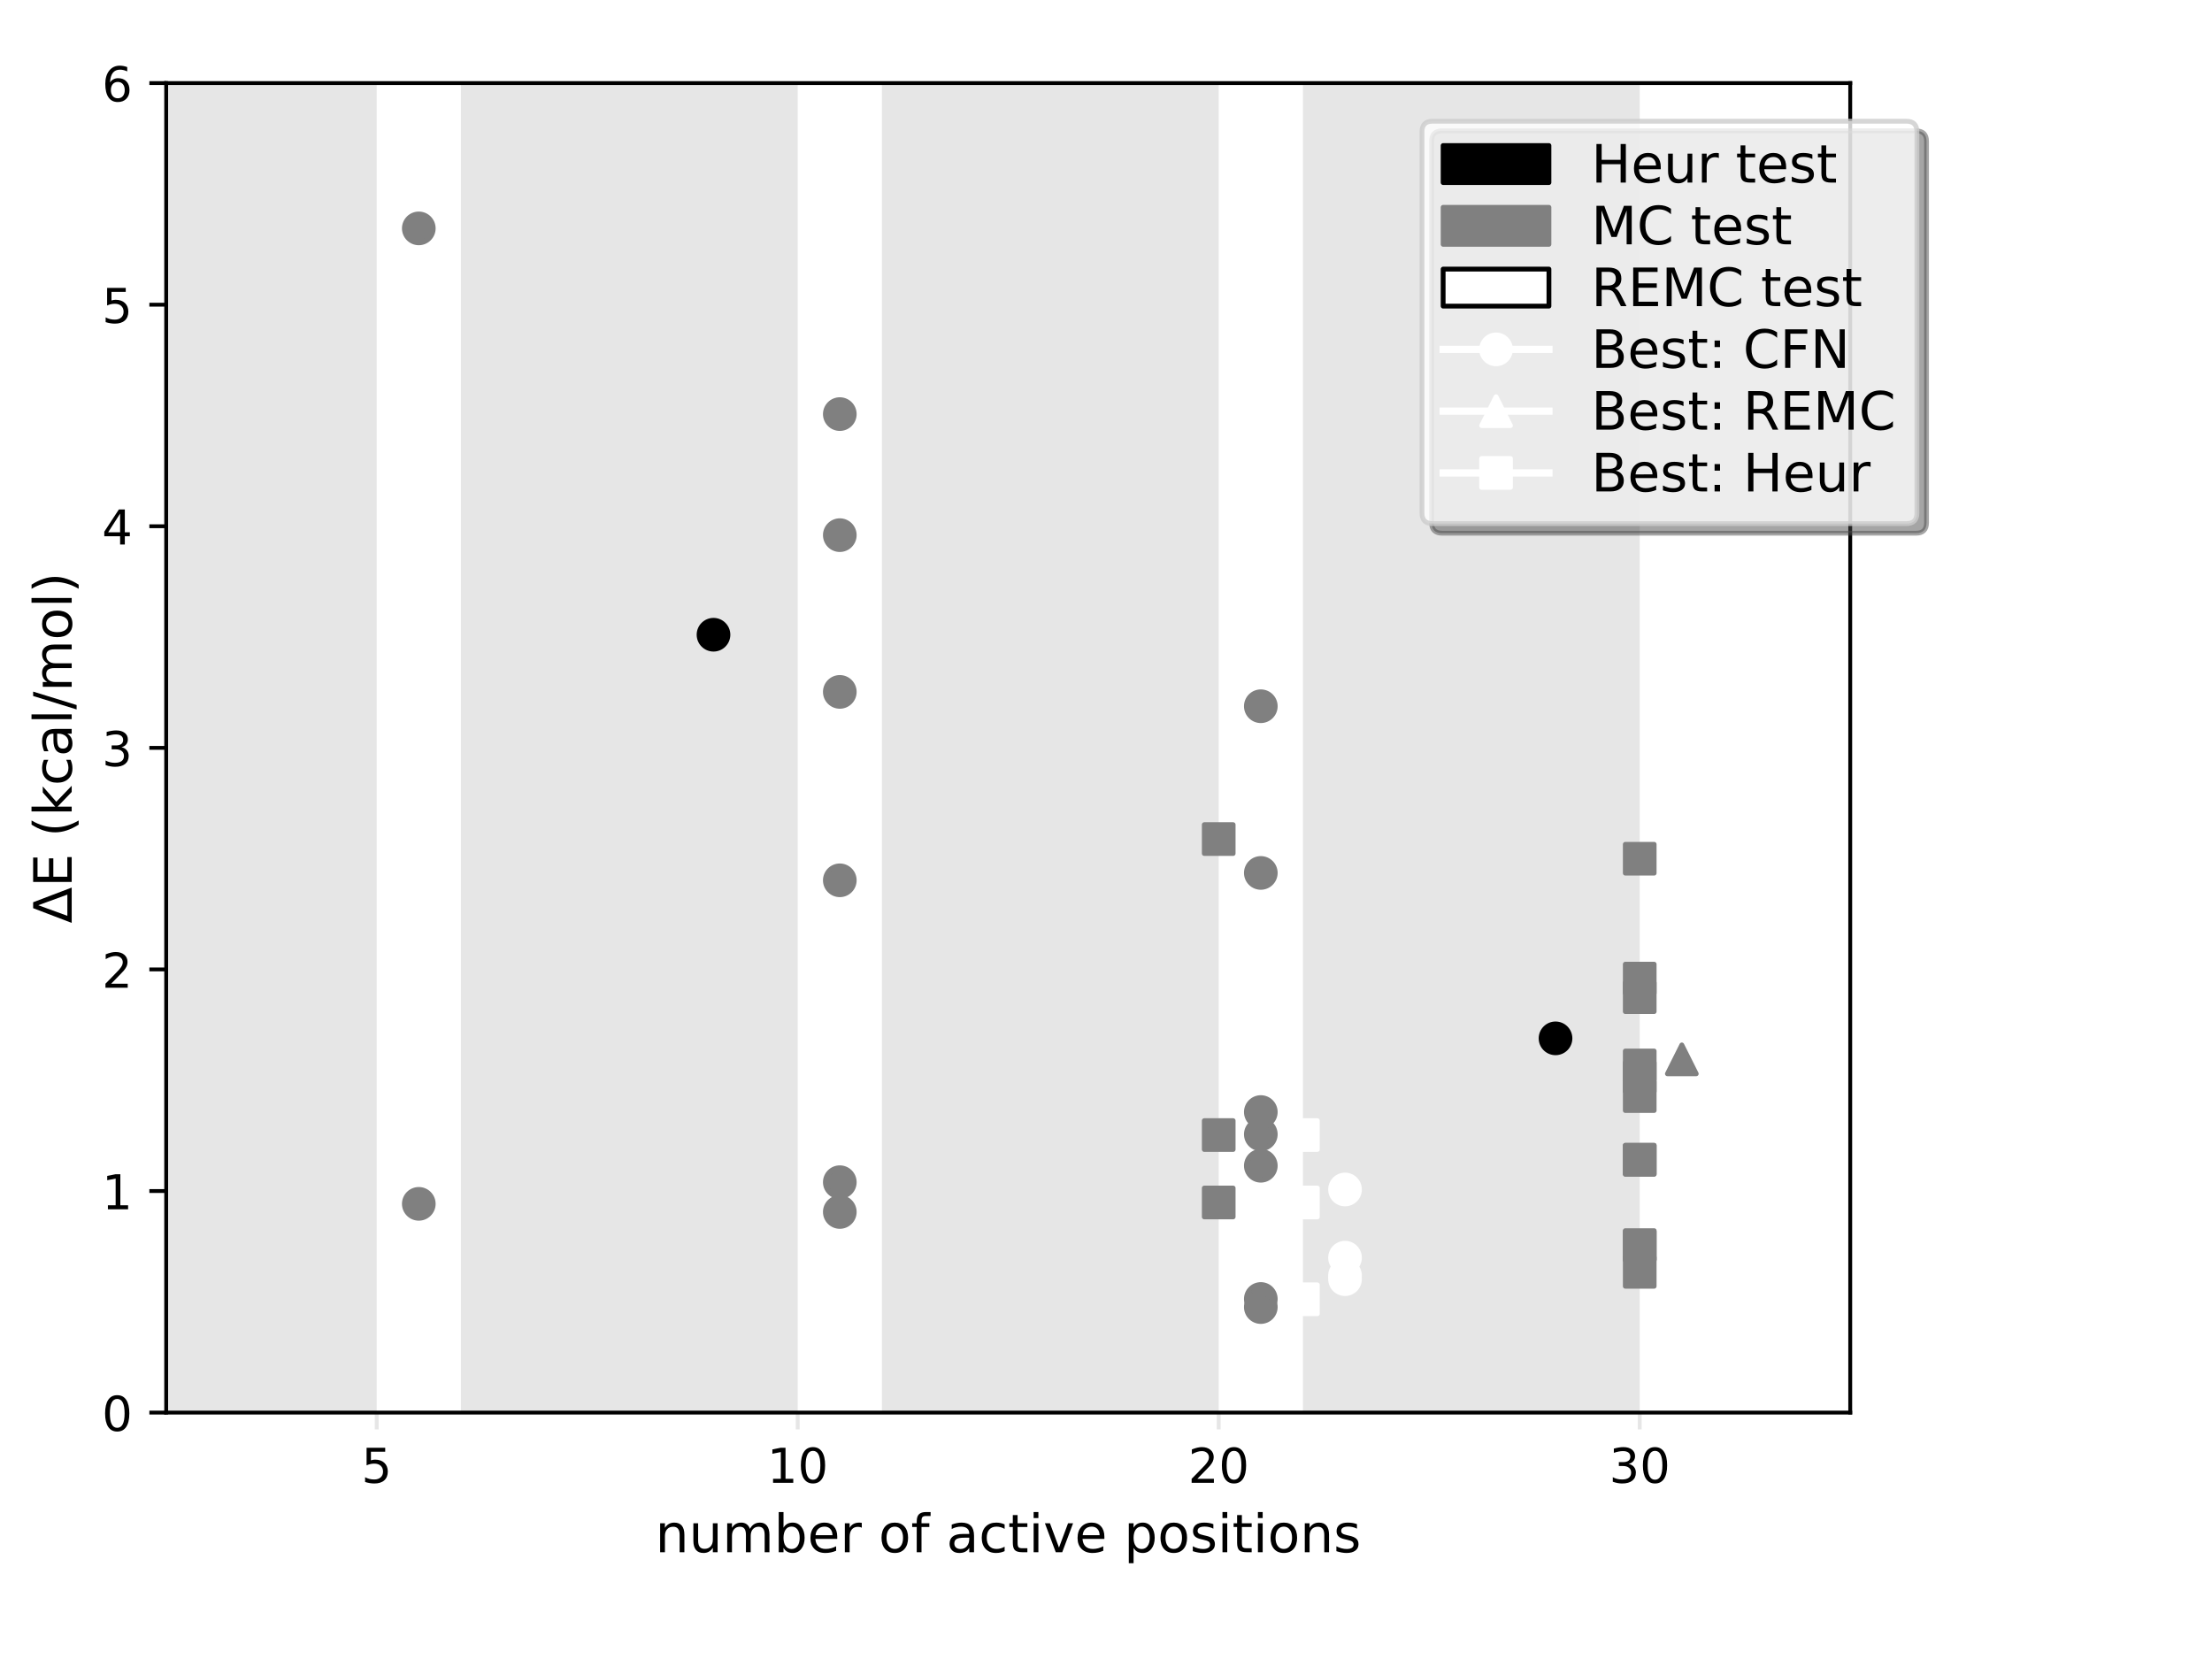 <?xml version="1.0" encoding="utf-8" standalone="no"?>
<!DOCTYPE svg PUBLIC "-//W3C//DTD SVG 1.1//EN"
  "http://www.w3.org/Graphics/SVG/1.1/DTD/svg11.dtd">
<!-- Created with matplotlib (http://matplotlib.org/) -->
<svg height="345pt" version="1.1" viewBox="0 0 460 345" width="460pt" xmlns="http://www.w3.org/2000/svg" xmlns:xlink="http://www.w3.org/1999/xlink">
 <defs>
  <style type="text/css">
*{stroke-linecap:butt;stroke-linejoin:round;}
  </style>
 </defs>
 <g id="figure_1">
  <g id="patch_1">
   <path d="M 0 345.6 
L 460.8 345.6 
L 460.8 0 
L 0 0 
z
" style="fill:#ffffff;"/>
  </g>
  <g id="axes_1">
   <g id="patch_2">
    <path d="M 34.56 293.76 
L 384.768 293.76 
L 384.768 17.28 
L 34.56 17.28 
z
" style="fill:#ffffff;"/>
   </g>
   <g id="patch_3">
    <path clip-path="url(#p746ef78adc)" d="M -166.81 302.976 
L -96.768 302.976 
L -96.768 -65.664 
L -166.81 -65.664 
z
" style="fill:#e6e6e6;"/>
   </g>
   <g id="patch_4">
    <path clip-path="url(#p746ef78adc)" d="M -79.258 302.976 
L -9.216 302.976 
L -9.216 -65.664 
L -79.258 -65.664 
z
" style="fill:#e6e6e6;"/>
   </g>
   <g id="patch_5">
    <path clip-path="url(#p746ef78adc)" d="M 8.294 302.976 
L 78.336 302.976 
L 78.336 -65.664 
L 8.294 -65.664 
z
" style="fill:#e6e6e6;"/>
   </g>
   <g id="patch_6">
    <path clip-path="url(#p746ef78adc)" d="M 95.846 302.976 
L 165.888 302.976 
L 165.888 -65.664 
L 95.846 -65.664 
z
" style="fill:#e6e6e6;"/>
   </g>
   <g id="patch_7">
    <path clip-path="url(#p746ef78adc)" d="M 183.398 302.976 
L 253.44 302.976 
L 253.44 -65.664 
L 183.398 -65.664 
z
" style="fill:#e6e6e6;"/>
   </g>
   <g id="patch_8">
    <path clip-path="url(#p746ef78adc)" d="M 270.95 302.976 
L 340.992 302.976 
L 340.992 -65.664 
L 270.95 -65.664 
z
" style="fill:#e6e6e6;"/>
   </g>
   <g id="matplotlib.axis_1">
    <g id="xtick_1">
     <g id="line2d_1">
      <defs>
       <path d="M 0 0 
L 0 3.5 
" id="mc4b4df0ff6" style="stroke:#e6e6e6;stroke-width:0.8;"/>
      </defs>
      <g>
       <use style="fill:#e6e6e6;stroke:#e6e6e6;stroke-width:0.8;" x="78.336" xlink:href="#mc4b4df0ff6" y="293.76"/>
      </g>
     </g>
     <g id="text_1">
      <!-- 5 -->
      <defs>
       <path d="M 10.797 72.906 
L 49.516 72.906 
L 49.516 64.594 
L 19.828 64.594 
L 19.828 46.734 
Q 21.969 47.469 24.109 47.828 
Q 26.266 48.188 28.422 48.188 
Q 40.625 48.188 47.75 41.5 
Q 54.891 34.812 54.891 23.391 
Q 54.891 11.625 47.562 5.094 
Q 40.234 -1.422 26.906 -1.422 
Q 22.312 -1.422 17.547 -0.641 
Q 12.797 0.141 7.719 1.703 
L 7.719 11.625 
Q 12.109 9.234 16.797 8.062 
Q 21.484 6.891 26.703 6.891 
Q 35.156 6.891 40.078 11.328 
Q 45.016 15.766 45.016 23.391 
Q 45.016 31 40.078 35.438 
Q 35.156 39.891 26.703 39.891 
Q 22.75 39.891 18.812 39.016 
Q 14.891 38.141 10.797 36.281 
z
" id="DejaVuSans-35"/>
      </defs>
      <g transform="translate(75.155 308.358)scale(0.1 -0.1)">
       <use xlink:href="#DejaVuSans-35"/>
      </g>
     </g>
    </g>
    <g id="xtick_2">
     <g id="line2d_2">
      <g>
       <use style="fill:#e6e6e6;stroke:#e6e6e6;stroke-width:0.8;" x="165.888" xlink:href="#mc4b4df0ff6" y="293.76"/>
      </g>
     </g>
     <g id="text_2">
      <!-- 10 -->
      <defs>
       <path d="M 12.406 8.297 
L 28.516 8.297 
L 28.516 63.922 
L 10.984 60.406 
L 10.984 69.391 
L 28.422 72.906 
L 38.281 72.906 
L 38.281 8.297 
L 54.391 8.297 
L 54.391 0 
L 12.406 0 
z
" id="DejaVuSans-31"/>
       <path d="M 31.781 66.406 
Q 24.172 66.406 20.328 58.906 
Q 16.5 51.422 16.5 36.375 
Q 16.5 21.391 20.328 13.891 
Q 24.172 6.391 31.781 6.391 
Q 39.453 6.391 43.281 13.891 
Q 47.125 21.391 47.125 36.375 
Q 47.125 51.422 43.281 58.906 
Q 39.453 66.406 31.781 66.406 
M 31.781 74.219 
Q 44.047 74.219 50.516 64.516 
Q 56.984 54.828 56.984 36.375 
Q 56.984 17.969 50.516 8.266 
Q 44.047 -1.422 31.781 -1.422 
Q 19.531 -1.422 13.062 8.266 
Q 6.594 17.969 6.594 36.375 
Q 6.594 54.828 13.062 64.516 
Q 19.531 74.219 31.781 74.219 
" id="DejaVuSans-30"/>
      </defs>
      <g transform="translate(159.525 308.358)scale(0.1 -0.1)">
       <use xlink:href="#DejaVuSans-31"/>
       <use x="63.623" xlink:href="#DejaVuSans-30"/>
      </g>
     </g>
    </g>
    <g id="xtick_3">
     <g id="line2d_3">
      <g>
       <use style="fill:#e6e6e6;stroke:#e6e6e6;stroke-width:0.8;" x="253.44" xlink:href="#mc4b4df0ff6" y="293.76"/>
      </g>
     </g>
     <g id="text_3">
      <!-- 20 -->
      <defs>
       <path d="M 19.188 8.297 
L 53.609 8.297 
L 53.609 0 
L 7.328 0 
L 7.328 8.297 
Q 12.938 14.109 22.625 23.891 
Q 32.328 33.688 34.812 36.531 
Q 39.547 41.844 41.422 45.531 
Q 43.312 49.219 43.312 52.781 
Q 43.312 58.594 39.234 62.25 
Q 35.156 65.922 28.609 65.922 
Q 23.969 65.922 18.812 64.312 
Q 13.672 62.703 7.812 59.422 
L 7.812 69.391 
Q 13.766 71.781 18.938 73 
Q 24.125 74.219 28.422 74.219 
Q 39.75 74.219 46.484 68.547 
Q 53.219 62.891 53.219 53.422 
Q 53.219 48.922 51.531 44.891 
Q 49.859 40.875 45.406 35.406 
Q 44.188 33.984 37.641 27.219 
Q 31.109 20.453 19.188 8.297 
" id="DejaVuSans-32"/>
      </defs>
      <g transform="translate(247.077 308.358)scale(0.1 -0.1)">
       <use xlink:href="#DejaVuSans-32"/>
       <use x="63.623" xlink:href="#DejaVuSans-30"/>
      </g>
     </g>
    </g>
    <g id="xtick_4">
     <g id="line2d_4">
      <g>
       <use style="fill:#e6e6e6;stroke:#e6e6e6;stroke-width:0.8;" x="340.992" xlink:href="#mc4b4df0ff6" y="293.76"/>
      </g>
     </g>
     <g id="text_4">
      <!-- 30 -->
      <defs>
       <path d="M 40.578 39.312 
Q 47.656 37.797 51.625 33 
Q 55.609 28.219 55.609 21.188 
Q 55.609 10.406 48.188 4.484 
Q 40.766 -1.422 27.094 -1.422 
Q 22.516 -1.422 17.656 -0.516 
Q 12.797 0.391 7.625 2.203 
L 7.625 11.719 
Q 11.719 9.328 16.594 8.109 
Q 21.484 6.891 26.812 6.891 
Q 36.078 6.891 40.938 10.547 
Q 45.797 14.203 45.797 21.188 
Q 45.797 27.641 41.281 31.266 
Q 36.766 34.906 28.719 34.906 
L 20.219 34.906 
L 20.219 43.016 
L 29.109 43.016 
Q 36.375 43.016 40.234 45.922 
Q 44.094 48.828 44.094 54.297 
Q 44.094 59.906 40.109 62.906 
Q 36.141 65.922 28.719 65.922 
Q 24.656 65.922 20.016 65.031 
Q 15.375 64.156 9.812 62.312 
L 9.812 71.094 
Q 15.438 72.656 20.344 73.438 
Q 25.25 74.219 29.594 74.219 
Q 40.828 74.219 47.359 69.109 
Q 53.906 64.016 53.906 55.328 
Q 53.906 49.266 50.438 45.094 
Q 46.969 40.922 40.578 39.312 
" id="DejaVuSans-33"/>
      </defs>
      <g transform="translate(334.63 308.358)scale(0.1 -0.1)">
       <use xlink:href="#DejaVuSans-33"/>
       <use x="63.623" xlink:href="#DejaVuSans-30"/>
      </g>
     </g>
    </g>
    <g id="text_5">
     <!-- number of active positions -->
     <defs>
      <path d="M 54.891 33.016 
L 54.891 0 
L 45.906 0 
L 45.906 32.719 
Q 45.906 40.484 42.875 44.328 
Q 39.844 48.188 33.797 48.188 
Q 26.516 48.188 22.312 43.547 
Q 18.109 38.922 18.109 30.906 
L 18.109 0 
L 9.078 0 
L 9.078 54.688 
L 18.109 54.688 
L 18.109 46.188 
Q 21.344 51.125 25.703 53.562 
Q 30.078 56 35.797 56 
Q 45.219 56 50.047 50.172 
Q 54.891 44.344 54.891 33.016 
" id="DejaVuSans-6e"/>
      <path d="M 8.5 21.578 
L 8.5 54.688 
L 17.484 54.688 
L 17.484 21.922 
Q 17.484 14.156 20.5 10.266 
Q 23.531 6.391 29.594 6.391 
Q 36.859 6.391 41.078 11.031 
Q 45.312 15.672 45.312 23.688 
L 45.312 54.688 
L 54.297 54.688 
L 54.297 0 
L 45.312 0 
L 45.312 8.406 
Q 42.047 3.422 37.719 1 
Q 33.406 -1.422 27.688 -1.422 
Q 18.266 -1.422 13.375 4.438 
Q 8.5 10.297 8.5 21.578 
M 31.109 56 
z
" id="DejaVuSans-75"/>
      <path d="M 52 44.188 
Q 55.375 50.25 60.062 53.125 
Q 64.75 56 71.094 56 
Q 79.641 56 84.281 50.016 
Q 88.922 44.047 88.922 33.016 
L 88.922 0 
L 79.891 0 
L 79.891 32.719 
Q 79.891 40.578 77.094 44.375 
Q 74.312 48.188 68.609 48.188 
Q 61.625 48.188 57.562 43.547 
Q 53.516 38.922 53.516 30.906 
L 53.516 0 
L 44.484 0 
L 44.484 32.719 
Q 44.484 40.625 41.703 44.406 
Q 38.922 48.188 33.109 48.188 
Q 26.219 48.188 22.156 43.531 
Q 18.109 38.875 18.109 30.906 
L 18.109 0 
L 9.078 0 
L 9.078 54.688 
L 18.109 54.688 
L 18.109 46.188 
Q 21.188 51.219 25.484 53.609 
Q 29.781 56 35.688 56 
Q 41.656 56 45.828 52.969 
Q 50 49.953 52 44.188 
" id="DejaVuSans-6d"/>
      <path d="M 48.688 27.297 
Q 48.688 37.203 44.609 42.844 
Q 40.531 48.484 33.406 48.484 
Q 26.266 48.484 22.188 42.844 
Q 18.109 37.203 18.109 27.297 
Q 18.109 17.391 22.188 11.75 
Q 26.266 6.109 33.406 6.109 
Q 40.531 6.109 44.609 11.75 
Q 48.688 17.391 48.688 27.297 
M 18.109 46.391 
Q 20.953 51.266 25.266 53.625 
Q 29.594 56 35.594 56 
Q 45.562 56 51.781 48.094 
Q 58.016 40.188 58.016 27.297 
Q 58.016 14.406 51.781 6.484 
Q 45.562 -1.422 35.594 -1.422 
Q 29.594 -1.422 25.266 0.953 
Q 20.953 3.328 18.109 8.203 
L 18.109 0 
L 9.078 0 
L 9.078 75.984 
L 18.109 75.984 
z
" id="DejaVuSans-62"/>
      <path d="M 56.203 29.594 
L 56.203 25.203 
L 14.891 25.203 
Q 15.484 15.922 20.484 11.062 
Q 25.484 6.203 34.422 6.203 
Q 39.594 6.203 44.453 7.469 
Q 49.312 8.734 54.109 11.281 
L 54.109 2.781 
Q 49.266 0.734 44.188 -0.344 
Q 39.109 -1.422 33.891 -1.422 
Q 20.797 -1.422 13.156 6.188 
Q 5.516 13.812 5.516 26.812 
Q 5.516 40.234 12.766 48.109 
Q 20.016 56 32.328 56 
Q 43.359 56 49.781 48.891 
Q 56.203 41.797 56.203 29.594 
M 47.219 32.234 
Q 47.125 39.594 43.094 43.984 
Q 39.062 48.391 32.422 48.391 
Q 24.906 48.391 20.391 44.141 
Q 15.875 39.891 15.188 32.172 
z
" id="DejaVuSans-65"/>
      <path d="M 41.109 46.297 
Q 39.594 47.172 37.812 47.578 
Q 36.031 48 33.891 48 
Q 26.266 48 22.188 43.047 
Q 18.109 38.094 18.109 28.812 
L 18.109 0 
L 9.078 0 
L 9.078 54.688 
L 18.109 54.688 
L 18.109 46.188 
Q 20.953 51.172 25.484 53.578 
Q 30.031 56 36.531 56 
Q 37.453 56 38.578 55.875 
Q 39.703 55.766 41.062 55.516 
z
" id="DejaVuSans-72"/>
      <path id="DejaVuSans-20"/>
      <path d="M 30.609 48.391 
Q 23.391 48.391 19.188 42.75 
Q 14.984 37.109 14.984 27.297 
Q 14.984 17.484 19.156 11.844 
Q 23.344 6.203 30.609 6.203 
Q 37.797 6.203 41.984 11.859 
Q 46.188 17.531 46.188 27.297 
Q 46.188 37.016 41.984 42.703 
Q 37.797 48.391 30.609 48.391 
M 30.609 56 
Q 42.328 56 49.016 48.375 
Q 55.719 40.766 55.719 27.297 
Q 55.719 13.875 49.016 6.219 
Q 42.328 -1.422 30.609 -1.422 
Q 18.844 -1.422 12.172 6.219 
Q 5.516 13.875 5.516 27.297 
Q 5.516 40.766 12.172 48.375 
Q 18.844 56 30.609 56 
" id="DejaVuSans-6f"/>
      <path d="M 37.109 75.984 
L 37.109 68.5 
L 28.516 68.5 
Q 23.688 68.5 21.797 66.547 
Q 19.922 64.594 19.922 59.516 
L 19.922 54.688 
L 34.719 54.688 
L 34.719 47.703 
L 19.922 47.703 
L 19.922 0 
L 10.891 0 
L 10.891 47.703 
L 2.297 47.703 
L 2.297 54.688 
L 10.891 54.688 
L 10.891 58.5 
Q 10.891 67.625 15.141 71.797 
Q 19.391 75.984 28.609 75.984 
z
" id="DejaVuSans-66"/>
      <path d="M 34.281 27.484 
Q 23.391 27.484 19.188 25 
Q 14.984 22.516 14.984 16.5 
Q 14.984 11.719 18.141 8.906 
Q 21.297 6.109 26.703 6.109 
Q 34.188 6.109 38.703 11.406 
Q 43.219 16.703 43.219 25.484 
L 43.219 27.484 
z
M 52.203 31.203 
L 52.203 0 
L 43.219 0 
L 43.219 8.297 
Q 40.141 3.328 35.547 0.953 
Q 30.953 -1.422 24.312 -1.422 
Q 15.922 -1.422 10.953 3.297 
Q 6 8.016 6 15.922 
Q 6 25.141 12.172 29.828 
Q 18.359 34.516 30.609 34.516 
L 43.219 34.516 
L 43.219 35.406 
Q 43.219 41.609 39.141 45 
Q 35.062 48.391 27.688 48.391 
Q 23 48.391 18.547 47.266 
Q 14.109 46.141 10.016 43.891 
L 10.016 52.203 
Q 14.938 54.109 19.578 55.047 
Q 24.219 56 28.609 56 
Q 40.484 56 46.344 49.844 
Q 52.203 43.703 52.203 31.203 
" id="DejaVuSans-61"/>
      <path d="M 48.781 52.594 
L 48.781 44.188 
Q 44.969 46.297 41.141 47.344 
Q 37.312 48.391 33.406 48.391 
Q 24.656 48.391 19.812 42.844 
Q 14.984 37.312 14.984 27.297 
Q 14.984 17.281 19.812 11.734 
Q 24.656 6.203 33.406 6.203 
Q 37.312 6.203 41.141 7.25 
Q 44.969 8.297 48.781 10.406 
L 48.781 2.094 
Q 45.016 0.344 40.984 -0.531 
Q 36.969 -1.422 32.422 -1.422 
Q 20.062 -1.422 12.781 6.344 
Q 5.516 14.109 5.516 27.297 
Q 5.516 40.672 12.859 48.328 
Q 20.219 56 33.016 56 
Q 37.156 56 41.109 55.141 
Q 45.062 54.297 48.781 52.594 
" id="DejaVuSans-63"/>
      <path d="M 18.312 70.219 
L 18.312 54.688 
L 36.812 54.688 
L 36.812 47.703 
L 18.312 47.703 
L 18.312 18.016 
Q 18.312 11.328 20.141 9.422 
Q 21.969 7.516 27.594 7.516 
L 36.812 7.516 
L 36.812 0 
L 27.594 0 
Q 17.188 0 13.234 3.875 
Q 9.281 7.766 9.281 18.016 
L 9.281 47.703 
L 2.688 47.703 
L 2.688 54.688 
L 9.281 54.688 
L 9.281 70.219 
z
" id="DejaVuSans-74"/>
      <path d="M 9.422 54.688 
L 18.406 54.688 
L 18.406 0 
L 9.422 0 
z
M 9.422 75.984 
L 18.406 75.984 
L 18.406 64.594 
L 9.422 64.594 
z
" id="DejaVuSans-69"/>
      <path d="M 2.984 54.688 
L 12.5 54.688 
L 29.594 8.797 
L 46.688 54.688 
L 56.203 54.688 
L 35.688 0 
L 23.484 0 
z
" id="DejaVuSans-76"/>
      <path d="M 18.109 8.203 
L 18.109 -20.797 
L 9.078 -20.797 
L 9.078 54.688 
L 18.109 54.688 
L 18.109 46.391 
Q 20.953 51.266 25.266 53.625 
Q 29.594 56 35.594 56 
Q 45.562 56 51.781 48.094 
Q 58.016 40.188 58.016 27.297 
Q 58.016 14.406 51.781 6.484 
Q 45.562 -1.422 35.594 -1.422 
Q 29.594 -1.422 25.266 0.953 
Q 20.953 3.328 18.109 8.203 
M 48.688 27.297 
Q 48.688 37.203 44.609 42.844 
Q 40.531 48.484 33.406 48.484 
Q 26.266 48.484 22.188 42.844 
Q 18.109 37.203 18.109 27.297 
Q 18.109 17.391 22.188 11.75 
Q 26.266 6.109 33.406 6.109 
Q 40.531 6.109 44.609 11.75 
Q 48.688 17.391 48.688 27.297 
" id="DejaVuSans-70"/>
      <path d="M 44.281 53.078 
L 44.281 44.578 
Q 40.484 46.531 36.375 47.5 
Q 32.281 48.484 27.875 48.484 
Q 21.188 48.484 17.844 46.438 
Q 14.5 44.391 14.5 40.281 
Q 14.5 37.156 16.891 35.375 
Q 19.281 33.594 26.516 31.984 
L 29.594 31.297 
Q 39.156 29.25 43.188 25.516 
Q 47.219 21.781 47.219 15.094 
Q 47.219 7.469 41.188 3.016 
Q 35.156 -1.422 24.609 -1.422 
Q 20.219 -1.422 15.453 -0.562 
Q 10.688 0.297 5.422 2 
L 5.422 11.281 
Q 10.406 8.688 15.234 7.391 
Q 20.062 6.109 24.812 6.109 
Q 31.156 6.109 34.562 8.281 
Q 37.984 10.453 37.984 14.406 
Q 37.984 18.062 35.516 20.016 
Q 33.062 21.969 24.703 23.781 
L 21.578 24.516 
Q 13.234 26.266 9.516 29.906 
Q 5.812 33.547 5.812 39.891 
Q 5.812 47.609 11.281 51.797 
Q 16.75 56 26.812 56 
Q 31.781 56 36.172 55.266 
Q 40.578 54.547 44.281 53.078 
" id="DejaVuSans-73"/>
     </defs>
     <g transform="translate(136.285 322.796)scale(0.11 -0.11)">
      <use xlink:href="#DejaVuSans-6e"/>
      <use x="63.379" xlink:href="#DejaVuSans-75"/>
      <use x="126.758" xlink:href="#DejaVuSans-6d"/>
      <use x="224.17" xlink:href="#DejaVuSans-62"/>
      <use x="287.646" xlink:href="#DejaVuSans-65"/>
      <use x="349.17" xlink:href="#DejaVuSans-72"/>
      <use x="390.283" xlink:href="#DejaVuSans-20"/>
      <use x="422.07" xlink:href="#DejaVuSans-6f"/>
      <use x="483.252" xlink:href="#DejaVuSans-66"/>
      <use x="518.457" xlink:href="#DejaVuSans-20"/>
      <use x="550.244" xlink:href="#DejaVuSans-61"/>
      <use x="611.523" xlink:href="#DejaVuSans-63"/>
      <use x="666.504" xlink:href="#DejaVuSans-74"/>
      <use x="705.713" xlink:href="#DejaVuSans-69"/>
      <use x="733.496" xlink:href="#DejaVuSans-76"/>
      <use x="792.676" xlink:href="#DejaVuSans-65"/>
      <use x="854.199" xlink:href="#DejaVuSans-20"/>
      <use x="885.986" xlink:href="#DejaVuSans-70"/>
      <use x="949.463" xlink:href="#DejaVuSans-6f"/>
      <use x="1010.645" xlink:href="#DejaVuSans-73"/>
      <use x="1062.744" xlink:href="#DejaVuSans-69"/>
      <use x="1090.527" xlink:href="#DejaVuSans-74"/>
      <use x="1129.736" xlink:href="#DejaVuSans-69"/>
      <use x="1157.52" xlink:href="#DejaVuSans-6f"/>
      <use x="1218.701" xlink:href="#DejaVuSans-6e"/>
      <use x="1282.08" xlink:href="#DejaVuSans-73"/>
     </g>
    </g>
   </g>
   <g id="matplotlib.axis_2">
    <g id="ytick_1">
     <g id="line2d_5">
      <defs>
       <path d="M 0 0 
L -3.5 0 
" id="mbde3fb4388" style="stroke:#000000;stroke-width:0.8;"/>
      </defs>
      <g>
       <use style="stroke:#000000;stroke-width:0.8;" x="34.56" xlink:href="#mbde3fb4388" y="293.76"/>
      </g>
     </g>
     <g id="text_6">
      <!-- 0 -->
      <g transform="translate(21.198 297.559)scale(0.1 -0.1)">
       <use xlink:href="#DejaVuSans-30"/>
      </g>
     </g>
    </g>
    <g id="ytick_2">
     <g id="line2d_6">
      <g>
       <use style="stroke:#000000;stroke-width:0.8;" x="34.56" xlink:href="#mbde3fb4388" y="247.68"/>
      </g>
     </g>
     <g id="text_7">
      <!-- 1 -->
      <g transform="translate(21.198 251.479)scale(0.1 -0.1)">
       <use xlink:href="#DejaVuSans-31"/>
      </g>
     </g>
    </g>
    <g id="ytick_3">
     <g id="line2d_7">
      <g>
       <use style="stroke:#000000;stroke-width:0.8;" x="34.56" xlink:href="#mbde3fb4388" y="201.6"/>
      </g>
     </g>
     <g id="text_8">
      <!-- 2 -->
      <g transform="translate(21.198 205.399)scale(0.1 -0.1)">
       <use xlink:href="#DejaVuSans-32"/>
      </g>
     </g>
    </g>
    <g id="ytick_4">
     <g id="line2d_8">
      <g>
       <use style="stroke:#000000;stroke-width:0.8;" x="34.56" xlink:href="#mbde3fb4388" y="155.52"/>
      </g>
     </g>
     <g id="text_9">
      <!-- 3 -->
      <g transform="translate(21.198 159.319)scale(0.1 -0.1)">
       <use xlink:href="#DejaVuSans-33"/>
      </g>
     </g>
    </g>
    <g id="ytick_5">
     <g id="line2d_9">
      <g>
       <use style="stroke:#000000;stroke-width:0.8;" x="34.56" xlink:href="#mbde3fb4388" y="109.44"/>
      </g>
     </g>
     <g id="text_10">
      <!-- 4 -->
      <defs>
       <path d="M 37.797 64.312 
L 12.891 25.391 
L 37.797 25.391 
z
M 35.203 72.906 
L 47.609 72.906 
L 47.609 25.391 
L 58.016 25.391 
L 58.016 17.188 
L 47.609 17.188 
L 47.609 0 
L 37.797 0 
L 37.797 17.188 
L 4.891 17.188 
L 4.891 26.703 
z
" id="DejaVuSans-34"/>
      </defs>
      <g transform="translate(21.198 113.239)scale(0.1 -0.1)">
       <use xlink:href="#DejaVuSans-34"/>
      </g>
     </g>
    </g>
    <g id="ytick_6">
     <g id="line2d_10">
      <g>
       <use style="stroke:#000000;stroke-width:0.8;" x="34.56" xlink:href="#mbde3fb4388" y="63.36"/>
      </g>
     </g>
     <g id="text_11">
      <!-- 5 -->
      <g transform="translate(21.198 67.159)scale(0.1 -0.1)">
       <use xlink:href="#DejaVuSans-35"/>
      </g>
     </g>
    </g>
    <g id="ytick_7">
     <g id="line2d_11">
      <g>
       <use style="stroke:#000000;stroke-width:0.8;" x="34.56" xlink:href="#mbde3fb4388" y="17.28"/>
      </g>
     </g>
     <g id="text_12">
      <!-- 6 -->
      <defs>
       <path d="M 33.016 40.375 
Q 26.375 40.375 22.484 35.828 
Q 18.609 31.297 18.609 23.391 
Q 18.609 15.531 22.484 10.953 
Q 26.375 6.391 33.016 6.391 
Q 39.656 6.391 43.531 10.953 
Q 47.406 15.531 47.406 23.391 
Q 47.406 31.297 43.531 35.828 
Q 39.656 40.375 33.016 40.375 
M 52.594 71.297 
L 52.594 62.312 
Q 48.875 64.062 45.094 64.984 
Q 41.312 65.922 37.594 65.922 
Q 27.828 65.922 22.672 59.328 
Q 17.531 52.734 16.797 39.406 
Q 19.672 43.656 24.016 45.922 
Q 28.375 48.188 33.594 48.188 
Q 44.578 48.188 50.953 41.516 
Q 57.328 34.859 57.328 23.391 
Q 57.328 12.156 50.688 5.359 
Q 44.047 -1.422 33.016 -1.422 
Q 20.359 -1.422 13.672 8.266 
Q 6.984 17.969 6.984 36.375 
Q 6.984 53.656 15.188 63.938 
Q 23.391 74.219 37.203 74.219 
Q 40.922 74.219 44.703 73.484 
Q 48.484 72.75 52.594 71.297 
" id="DejaVuSans-36"/>
      </defs>
      <g transform="translate(21.198 21.079)scale(0.1 -0.1)">
       <use xlink:href="#DejaVuSans-36"/>
      </g>
     </g>
    </g>
    <g id="text_13">
     <!-- ΔE (kcal/mol) -->
     <defs>
      <path d="M 34.188 63.188 
L 14.156 8.203 
L 54.25 8.203 
z
M 0.781 0 
L 28.609 72.906 
L 39.797 72.906 
L 67.578 0 
z
" id="DejaVuSans-394"/>
      <path d="M 9.812 72.906 
L 55.906 72.906 
L 55.906 64.594 
L 19.672 64.594 
L 19.672 43.016 
L 54.391 43.016 
L 54.391 34.719 
L 19.672 34.719 
L 19.672 8.297 
L 56.781 8.297 
L 56.781 0 
L 9.812 0 
z
" id="DejaVuSans-45"/>
      <path d="M 31 75.875 
Q 24.469 64.656 21.281 53.656 
Q 18.109 42.672 18.109 31.391 
Q 18.109 20.125 21.312 9.062 
Q 24.516 -2 31 -13.188 
L 23.188 -13.188 
Q 15.875 -1.703 12.234 9.375 
Q 8.594 20.453 8.594 31.391 
Q 8.594 42.281 12.203 53.312 
Q 15.828 64.359 23.188 75.875 
z
" id="DejaVuSans-28"/>
      <path d="M 9.078 75.984 
L 18.109 75.984 
L 18.109 31.109 
L 44.922 54.688 
L 56.391 54.688 
L 27.391 29.109 
L 57.625 0 
L 45.906 0 
L 18.109 26.703 
L 18.109 0 
L 9.078 0 
z
" id="DejaVuSans-6b"/>
      <path d="M 9.422 75.984 
L 18.406 75.984 
L 18.406 0 
L 9.422 0 
z
" id="DejaVuSans-6c"/>
      <path d="M 25.391 72.906 
L 33.688 72.906 
L 8.297 -9.281 
L 0 -9.281 
z
" id="DejaVuSans-2f"/>
      <path d="M 8.016 75.875 
L 15.828 75.875 
Q 23.141 64.359 26.781 53.312 
Q 30.422 42.281 30.422 31.391 
Q 30.422 20.453 26.781 9.375 
Q 23.141 -1.703 15.828 -13.188 
L 8.016 -13.188 
Q 14.5 -2 17.703 9.062 
Q 20.906 20.125 20.906 31.391 
Q 20.906 42.672 17.703 53.656 
Q 14.5 64.656 8.016 75.875 
" id="DejaVuSans-29"/>
     </defs>
     <g transform="translate(14.91 192.008)rotate(-90)scale(0.11 -0.11)">
      <use xlink:href="#DejaVuSans-394"/>
      <use x="68.408" xlink:href="#DejaVuSans-45"/>
      <use x="131.592" xlink:href="#DejaVuSans-20"/>
      <use x="163.379" xlink:href="#DejaVuSans-28"/>
      <use x="202.393" xlink:href="#DejaVuSans-6b"/>
      <use x="260.303" xlink:href="#DejaVuSans-63"/>
      <use x="315.283" xlink:href="#DejaVuSans-61"/>
      <use x="376.562" xlink:href="#DejaVuSans-6c"/>
      <use x="404.346" xlink:href="#DejaVuSans-2f"/>
      <use x="438.037" xlink:href="#DejaVuSans-6d"/>
      <use x="535.449" xlink:href="#DejaVuSans-6f"/>
      <use x="596.631" xlink:href="#DejaVuSans-6c"/>
      <use x="624.414" xlink:href="#DejaVuSans-29"/>
     </g>
    </g>
   </g>
   <g id="line2d_12">
    <path clip-path="url(#p746ef78adc)" d="M 87.091 47.495 
" style="fill:none;stroke:#808080;stroke-linecap:square;stroke-width:1.5;"/>
    <defs>
     <path d="M 0 3 
C 0.796 3 1.559 2.684 2.121 2.121 
C 2.684 1.559 3 0.796 3 0 
C 3 -0.796 2.684 -1.559 2.121 -2.121 
C 1.559 -2.684 0.796 -3 0 -3 
C -0.796 -3 -1.559 -2.684 -2.121 -2.121 
C -2.684 -1.559 -3 -0.796 -3 0 
C -3 0.796 -2.684 1.559 -2.121 2.121 
C -1.559 2.684 -0.796 3 0 3 
z
" id="m4fdfa48d00" style="stroke:#808080;"/>
    </defs>
    <g clip-path="url(#p746ef78adc)">
     <use style="fill:#808080;stroke:#808080;" x="87.091" xlink:href="#m4fdfa48d00" y="47.495"/>
    </g>
   </g>
   <g id="line2d_13">
    <path clip-path="url(#p746ef78adc)" d="M 87.091 250.348 
" style="fill:none;stroke:#808080;stroke-linecap:square;stroke-width:1.5;"/>
    <g clip-path="url(#p746ef78adc)">
     <use style="fill:#808080;stroke:#808080;" x="87.091" xlink:href="#m4fdfa48d00" y="250.348"/>
    </g>
   </g>
   <g id="line2d_14">
    <path clip-path="url(#p746ef78adc)" d="M 148.378 131.996 
" style="fill:none;stroke:#000000;stroke-linecap:square;stroke-width:1.5;"/>
    <defs>
     <path d="M 0 3 
C 0.796 3 1.559 2.684 2.121 2.121 
C 2.684 1.559 3 0.796 3 0 
C 3 -0.796 2.684 -1.559 2.121 -2.121 
C 1.559 -2.684 0.796 -3 0 -3 
C -0.796 -3 -1.559 -2.684 -2.121 -2.121 
C -2.684 -1.559 -3 -0.796 -3 0 
C -3 0.796 -2.684 1.559 -2.121 2.121 
C -1.559 2.684 -0.796 3 0 3 
z
" id="mf01ba96deb" style="stroke:#000000;"/>
    </defs>
    <g clip-path="url(#p746ef78adc)">
     <use style="stroke:#000000;" x="148.378" xlink:href="#mf01ba96deb" y="131.996"/>
    </g>
   </g>
   <g id="line2d_15">
    <path clip-path="url(#p746ef78adc)" d="M 174.643 252.039 
" style="fill:none;stroke:#808080;stroke-linecap:square;stroke-width:1.5;"/>
    <g clip-path="url(#p746ef78adc)">
     <use style="fill:#808080;stroke:#808080;" x="174.643" xlink:href="#m4fdfa48d00" y="252.039"/>
    </g>
   </g>
   <g id="line2d_16">
    <path clip-path="url(#p746ef78adc)" d="M 174.643 143.885 
" style="fill:none;stroke:#808080;stroke-linecap:square;stroke-width:1.5;"/>
    <g clip-path="url(#p746ef78adc)">
     <use style="fill:#808080;stroke:#808080;" x="174.643" xlink:href="#m4fdfa48d00" y="143.885"/>
    </g>
   </g>
   <g id="line2d_17">
    <path clip-path="url(#p746ef78adc)" d="M 174.643 111.288 
" style="fill:none;stroke:#808080;stroke-linecap:square;stroke-width:1.5;"/>
    <g clip-path="url(#p746ef78adc)">
     <use style="fill:#808080;stroke:#808080;" x="174.643" xlink:href="#m4fdfa48d00" y="111.288"/>
    </g>
   </g>
   <g id="line2d_18">
    <path clip-path="url(#p746ef78adc)" d="M 174.643 86.114 
" style="fill:none;stroke:#808080;stroke-linecap:square;stroke-width:1.5;"/>
    <g clip-path="url(#p746ef78adc)">
     <use style="fill:#808080;stroke:#808080;" x="174.643" xlink:href="#m4fdfa48d00" y="86.114"/>
    </g>
   </g>
   <g id="line2d_19">
    <path clip-path="url(#p746ef78adc)" d="M 174.643 183.067 
" style="fill:none;stroke:#808080;stroke-linecap:square;stroke-width:1.5;"/>
    <g clip-path="url(#p746ef78adc)">
     <use style="fill:#808080;stroke:#808080;" x="174.643" xlink:href="#m4fdfa48d00" y="183.067"/>
    </g>
   </g>
   <g id="line2d_20">
    <path clip-path="url(#p746ef78adc)" d="M 174.643 245.846 
" style="fill:none;stroke:#808080;stroke-linecap:square;stroke-width:1.5;"/>
    <g clip-path="url(#p746ef78adc)">
     <use style="fill:#808080;stroke:#808080;" x="174.643" xlink:href="#m4fdfa48d00" y="245.846"/>
    </g>
   </g>
   <g id="line2d_21">
    <path clip-path="url(#p746ef78adc)" d="M 262.195 181.532 
" style="fill:none;stroke:#808080;stroke-linecap:square;stroke-width:1.5;"/>
    <g clip-path="url(#p746ef78adc)">
     <use style="fill:#808080;stroke:#808080;" x="262.195" xlink:href="#m4fdfa48d00" y="181.532"/>
    </g>
   </g>
   <g id="line2d_22">
    <path clip-path="url(#p746ef78adc)" d="M 262.195 242.427 
" style="fill:none;stroke:#808080;stroke-linecap:square;stroke-width:1.5;"/>
    <g clip-path="url(#p746ef78adc)">
     <use style="fill:#808080;stroke:#808080;" x="262.195" xlink:href="#m4fdfa48d00" y="242.427"/>
    </g>
   </g>
   <g id="line2d_23">
    <path clip-path="url(#p746ef78adc)" d="M 262.195 270.13 
" style="fill:none;stroke:#808080;stroke-linecap:square;stroke-width:1.5;"/>
    <g clip-path="url(#p746ef78adc)">
     <use style="fill:#808080;stroke:#808080;" x="262.195" xlink:href="#m4fdfa48d00" y="270.13"/>
    </g>
   </g>
   <g id="line2d_24">
    <path clip-path="url(#p746ef78adc)" d="M 262.195 235.888 
" style="fill:none;stroke:#808080;stroke-linecap:square;stroke-width:1.5;"/>
    <g clip-path="url(#p746ef78adc)">
     <use style="fill:#808080;stroke:#808080;" x="262.195" xlink:href="#m4fdfa48d00" y="235.888"/>
    </g>
   </g>
   <g id="line2d_25">
    <path clip-path="url(#p746ef78adc)" d="M 262.195 271.812 
" style="fill:none;stroke:#808080;stroke-linecap:square;stroke-width:1.5;"/>
    <g clip-path="url(#p746ef78adc)">
     <use style="fill:#808080;stroke:#808080;" x="262.195" xlink:href="#m4fdfa48d00" y="271.812"/>
    </g>
   </g>
   <g id="line2d_26">
    <path clip-path="url(#p746ef78adc)" d="M 262.195 146.866 
" style="fill:none;stroke:#808080;stroke-linecap:square;stroke-width:1.5;"/>
    <g clip-path="url(#p746ef78adc)">
     <use style="fill:#808080;stroke:#808080;" x="262.195" xlink:href="#m4fdfa48d00" y="146.866"/>
    </g>
   </g>
   <g id="line2d_27">
    <path clip-path="url(#p746ef78adc)" d="M 262.195 231.257 
" style="fill:none;stroke:#808080;stroke-linecap:square;stroke-width:1.5;"/>
    <g clip-path="url(#p746ef78adc)">
     <use style="fill:#808080;stroke:#808080;" x="262.195" xlink:href="#m4fdfa48d00" y="231.257"/>
    </g>
   </g>
   <g id="line2d_28">
    <path clip-path="url(#p746ef78adc)" d="M 253.44 250.062 
" style="fill:none;stroke:#808080;stroke-linecap:square;stroke-width:1.5;"/>
    <defs>
     <path d="M -3 3 
L 3 3 
L 3 -3 
L -3 -3 
z
" id="m07594c85fa" style="stroke:#808080;stroke-linejoin:miter;"/>
    </defs>
    <g clip-path="url(#p746ef78adc)">
     <use style="fill:#808080;stroke:#808080;stroke-linejoin:miter;" x="253.44" xlink:href="#m07594c85fa" y="250.062"/>
    </g>
   </g>
   <g id="line2d_29">
    <path clip-path="url(#p746ef78adc)" d="M 253.44 174.491 
" style="fill:none;stroke:#808080;stroke-linecap:square;stroke-width:1.5;"/>
    <g clip-path="url(#p746ef78adc)">
     <use style="fill:#808080;stroke:#808080;stroke-linejoin:miter;" x="253.44" xlink:href="#m07594c85fa" y="174.491"/>
    </g>
   </g>
   <g id="line2d_30">
    <path clip-path="url(#p746ef78adc)" d="M 253.44 236.045 
" style="fill:none;stroke:#808080;stroke-linecap:square;stroke-width:1.5;"/>
    <g clip-path="url(#p746ef78adc)">
     <use style="fill:#808080;stroke:#808080;stroke-linejoin:miter;" x="253.44" xlink:href="#m07594c85fa" y="236.045"/>
    </g>
   </g>
   <g id="line2d_31">
    <path clip-path="url(#p746ef78adc)" d="M 279.706 247.362 
" style="fill:none;stroke:#ffffff;stroke-linecap:square;stroke-width:1.5;"/>
    <defs>
     <path d="M 0 3 
C 0.796 3 1.559 2.684 2.121 2.121 
C 2.684 1.559 3 0.796 3 0 
C 3 -0.796 2.684 -1.559 2.121 -2.121 
C 1.559 -2.684 0.796 -3 0 -3 
C -0.796 -3 -1.559 -2.684 -2.121 -2.121 
C -2.684 -1.559 -3 -0.796 -3 0 
C -3 0.796 -2.684 1.559 -2.121 2.121 
C -1.559 2.684 -0.796 3 0 3 
z
" id="m5923c0d336" style="stroke:#ffffff;"/>
    </defs>
    <g clip-path="url(#p746ef78adc)">
     <use style="fill:#ffffff;stroke:#ffffff;" x="279.706" xlink:href="#m5923c0d336" y="247.362"/>
    </g>
   </g>
   <g id="line2d_32">
    <path clip-path="url(#p746ef78adc)" d="M 279.706 265.255 
" style="fill:none;stroke:#ffffff;stroke-linecap:square;stroke-width:1.5;"/>
    <g clip-path="url(#p746ef78adc)">
     <use style="fill:#ffffff;stroke:#ffffff;" x="279.706" xlink:href="#m5923c0d336" y="265.255"/>
    </g>
   </g>
   <g id="line2d_33">
    <path clip-path="url(#p746ef78adc)" d="M 279.706 261.545 
" style="fill:none;stroke:#ffffff;stroke-linecap:square;stroke-width:1.5;"/>
    <g clip-path="url(#p746ef78adc)">
     <use style="fill:#ffffff;stroke:#ffffff;" x="279.706" xlink:href="#m5923c0d336" y="261.545"/>
    </g>
   </g>
   <g id="line2d_34">
    <path clip-path="url(#p746ef78adc)" d="M 270.95 250.062 
" style="fill:none;stroke:#ffffff;stroke-linecap:square;stroke-width:1.5;"/>
    <defs>
     <path d="M -3 3 
L 3 3 
L 3 -3 
L -3 -3 
z
" id="ma9e4a76b13" style="stroke:#ffffff;stroke-linejoin:miter;"/>
    </defs>
    <g clip-path="url(#p746ef78adc)">
     <use style="fill:#ffffff;stroke:#ffffff;stroke-linejoin:miter;" x="270.95" xlink:href="#ma9e4a76b13" y="250.062"/>
    </g>
   </g>
   <g id="line2d_35">
    <path clip-path="url(#p746ef78adc)" d="M 270.95 236.045 
" style="fill:none;stroke:#ffffff;stroke-linecap:square;stroke-width:1.5;"/>
    <g clip-path="url(#p746ef78adc)">
     <use style="fill:#ffffff;stroke:#ffffff;stroke-linejoin:miter;" x="270.95" xlink:href="#ma9e4a76b13" y="236.045"/>
    </g>
   </g>
   <g id="line2d_36">
    <path clip-path="url(#p746ef78adc)" d="M 270.95 270.195 
" style="fill:none;stroke:#ffffff;stroke-linecap:square;stroke-width:1.5;"/>
    <g clip-path="url(#p746ef78adc)">
     <use style="fill:#ffffff;stroke:#ffffff;stroke-linejoin:miter;" x="270.95" xlink:href="#ma9e4a76b13" y="270.195"/>
    </g>
   </g>
   <g id="line2d_37">
    <path clip-path="url(#p746ef78adc)" d="M 279.706 266.011 
" style="fill:none;stroke:#ffffff;stroke-linecap:square;stroke-width:1.5;"/>
    <g clip-path="url(#p746ef78adc)">
     <use style="fill:#ffffff;stroke:#ffffff;" x="279.706" xlink:href="#m5923c0d336" y="266.011"/>
    </g>
   </g>
   <g id="line2d_38">
    <path clip-path="url(#p746ef78adc)" d="M 323.482 215.931 
" style="fill:none;stroke:#000000;stroke-linecap:square;stroke-width:1.5;"/>
    <g clip-path="url(#p746ef78adc)">
     <use style="stroke:#000000;" x="323.482" xlink:href="#mf01ba96deb" y="215.931"/>
    </g>
   </g>
   <g id="line2d_39">
    <path clip-path="url(#p746ef78adc)" d="M 340.992 264.485 
" style="fill:none;stroke:#808080;stroke-linecap:square;stroke-width:1.5;"/>
    <g clip-path="url(#p746ef78adc)">
     <use style="fill:#808080;stroke:#808080;stroke-linejoin:miter;" x="340.992" xlink:href="#m07594c85fa" y="264.485"/>
    </g>
   </g>
   <g id="line2d_40">
    <path clip-path="url(#p746ef78adc)" d="M 340.992 178.578 
" style="fill:none;stroke:#808080;stroke-linecap:square;stroke-width:1.5;"/>
    <g clip-path="url(#p746ef78adc)">
     <use style="fill:#808080;stroke:#808080;stroke-linejoin:miter;" x="340.992" xlink:href="#m07594c85fa" y="178.578"/>
    </g>
   </g>
   <g id="line2d_41">
    <path clip-path="url(#p746ef78adc)" d="M 340.992 203.508 
" style="fill:none;stroke:#808080;stroke-linecap:square;stroke-width:1.5;"/>
    <g clip-path="url(#p746ef78adc)">
     <use style="fill:#808080;stroke:#808080;stroke-linejoin:miter;" x="340.992" xlink:href="#m07594c85fa" y="203.508"/>
    </g>
   </g>
   <g id="line2d_42">
    <path clip-path="url(#p746ef78adc)" d="M 340.992 258.924 
" style="fill:none;stroke:#808080;stroke-linecap:square;stroke-width:1.5;"/>
    <g clip-path="url(#p746ef78adc)">
     <use style="fill:#808080;stroke:#808080;stroke-linejoin:miter;" x="340.992" xlink:href="#m07594c85fa" y="258.924"/>
    </g>
   </g>
   <g id="line2d_43">
    <path clip-path="url(#p746ef78adc)" d="M 340.992 259.071 
" style="fill:none;stroke:#808080;stroke-linecap:square;stroke-width:1.5;"/>
    <g clip-path="url(#p746ef78adc)">
     <use style="fill:#808080;stroke:#808080;stroke-linejoin:miter;" x="340.992" xlink:href="#m07594c85fa" y="259.071"/>
    </g>
   </g>
   <g id="line2d_44">
    <path clip-path="url(#p746ef78adc)" d="M 340.992 241.178 
" style="fill:none;stroke:#808080;stroke-linecap:square;stroke-width:1.5;"/>
    <g clip-path="url(#p746ef78adc)">
     <use style="fill:#808080;stroke:#808080;stroke-linejoin:miter;" x="340.992" xlink:href="#m07594c85fa" y="241.178"/>
    </g>
   </g>
   <g id="line2d_45">
    <path clip-path="url(#p746ef78adc)" d="M 340.992 241.178 
" style="fill:none;stroke:#808080;stroke-linecap:square;stroke-width:1.5;"/>
    <g clip-path="url(#p746ef78adc)">
     <use style="fill:#808080;stroke:#808080;stroke-linejoin:miter;" x="340.992" xlink:href="#m07594c85fa" y="241.178"/>
    </g>
   </g>
   <g id="line2d_46">
    <path clip-path="url(#p746ef78adc)" d="M 340.992 223.976 
" style="fill:none;stroke:#808080;stroke-linecap:square;stroke-width:1.5;"/>
    <g clip-path="url(#p746ef78adc)">
     <use style="fill:#808080;stroke:#808080;stroke-linejoin:miter;" x="340.992" xlink:href="#m07594c85fa" y="223.976"/>
    </g>
   </g>
   <g id="line2d_47">
    <path clip-path="url(#p746ef78adc)" d="M 349.747 220.299 
" style="fill:none;stroke:#808080;stroke-linecap:square;stroke-width:1.5;"/>
    <defs>
     <path d="M 0 -3 
L -3 3 
L 3 3 
z
" id="m2031fb9d4a" style="stroke:#808080;stroke-linejoin:miter;"/>
    </defs>
    <g clip-path="url(#p746ef78adc)">
     <use style="fill:#808080;stroke:#808080;stroke-linejoin:miter;" x="349.747" xlink:href="#m2031fb9d4a" y="220.299"/>
    </g>
   </g>
   <g id="line2d_48">
    <path clip-path="url(#p746ef78adc)" d="M 340.992 221.566 
" style="fill:none;stroke:#808080;stroke-linecap:square;stroke-width:1.5;"/>
    <g clip-path="url(#p746ef78adc)">
     <use style="fill:#808080;stroke:#808080;stroke-linejoin:miter;" x="340.992" xlink:href="#m07594c85fa" y="221.566"/>
    </g>
   </g>
   <g id="line2d_49">
    <path clip-path="url(#p746ef78adc)" d="M 340.992 227.939 
" style="fill:none;stroke:#808080;stroke-linecap:square;stroke-width:1.5;"/>
    <g clip-path="url(#p746ef78adc)">
     <use style="fill:#808080;stroke:#808080;stroke-linejoin:miter;" x="340.992" xlink:href="#m07594c85fa" y="227.939"/>
    </g>
   </g>
   <g id="line2d_50">
    <path clip-path="url(#p746ef78adc)" style="fill:none;stroke:#808080;stroke-linecap:square;stroke-width:1.5;"/>
    <g clip-path="url(#p746ef78adc)"/>
   </g>
   <g id="line2d_51">
    <path clip-path="url(#p746ef78adc)" d="M 340.992 207.365 
" style="fill:none;stroke:#808080;stroke-linecap:square;stroke-width:1.5;"/>
    <g clip-path="url(#p746ef78adc)">
     <use style="fill:#808080;stroke:#808080;stroke-linejoin:miter;" x="340.992" xlink:href="#m07594c85fa" y="207.365"/>
    </g>
   </g>
   <g id="line2d_52">
    <path clip-path="url(#p746ef78adc)" d="M 358.502 267.075 
" style="fill:none;stroke:#ffffff;stroke-linecap:square;stroke-width:1.5;"/>
    <g clip-path="url(#p746ef78adc)">
     <use style="fill:#ffffff;stroke:#ffffff;stroke-linejoin:miter;" x="358.502" xlink:href="#ma9e4a76b13" y="267.075"/>
    </g>
   </g>
   <g id="line2d_53">
    <path clip-path="url(#p746ef78adc)" d="M 358.502 219.972 
" style="fill:none;stroke:#ffffff;stroke-linecap:square;stroke-width:1.5;"/>
    <g clip-path="url(#p746ef78adc)">
     <use style="fill:#ffffff;stroke:#ffffff;stroke-linejoin:miter;" x="358.502" xlink:href="#ma9e4a76b13" y="219.972"/>
    </g>
   </g>
   <g id="line2d_54">
    <path clip-path="url(#p746ef78adc)" d="M 358.502 220.603 
" style="fill:none;stroke:#ffffff;stroke-linecap:square;stroke-width:1.5;"/>
    <g clip-path="url(#p746ef78adc)">
     <use style="fill:#ffffff;stroke:#ffffff;stroke-linejoin:miter;" x="358.502" xlink:href="#ma9e4a76b13" y="220.603"/>
    </g>
   </g>
   <g id="line2d_55">
    <path clip-path="url(#p746ef78adc)" d="M 358.502 223.557 
" style="fill:none;stroke:#ffffff;stroke-linecap:square;stroke-width:1.5;"/>
    <g clip-path="url(#p746ef78adc)">
     <use style="fill:#ffffff;stroke:#ffffff;stroke-linejoin:miter;" x="358.502" xlink:href="#ma9e4a76b13" y="223.557"/>
    </g>
   </g>
   <g id="line2d_56">
    <path clip-path="url(#p746ef78adc)" d="M 367.258 183.841 
" style="fill:none;stroke:#ffffff;stroke-linecap:square;stroke-width:1.5;"/>
    <g clip-path="url(#p746ef78adc)">
     <use style="fill:#ffffff;stroke:#ffffff;" x="367.258" xlink:href="#m5923c0d336" y="183.841"/>
    </g>
   </g>
   <g id="line2d_57">
    <path clip-path="url(#p746ef78adc)" d="M 358.502 238.754 
" style="fill:none;stroke:#ffffff;stroke-linecap:square;stroke-width:1.5;"/>
    <g clip-path="url(#p746ef78adc)">
     <use style="fill:#ffffff;stroke:#ffffff;stroke-linejoin:miter;" x="358.502" xlink:href="#ma9e4a76b13" y="238.754"/>
    </g>
   </g>
   <g id="line2d_58">
    <path clip-path="url(#p746ef78adc)" d="M 358.502 221.599 
" style="fill:none;stroke:#ffffff;stroke-linecap:square;stroke-width:1.5;"/>
    <g clip-path="url(#p746ef78adc)">
     <use style="fill:#ffffff;stroke:#ffffff;stroke-linejoin:miter;" x="358.502" xlink:href="#ma9e4a76b13" y="221.599"/>
    </g>
   </g>
   <g id="line2d_59">
    <path clip-path="url(#p746ef78adc)" d="M 358.502 219.11 
" style="fill:none;stroke:#ffffff;stroke-linecap:square;stroke-width:1.5;"/>
    <g clip-path="url(#p746ef78adc)">
     <use style="fill:#ffffff;stroke:#ffffff;stroke-linejoin:miter;" x="358.502" xlink:href="#ma9e4a76b13" y="219.11"/>
    </g>
   </g>
   <g id="line2d_60">
    <path clip-path="url(#p746ef78adc)" d="M 358.502 183.859 
" style="fill:none;stroke:#ffffff;stroke-linecap:square;stroke-width:1.5;"/>
    <g clip-path="url(#p746ef78adc)">
     <use style="fill:#ffffff;stroke:#ffffff;stroke-linejoin:miter;" x="358.502" xlink:href="#ma9e4a76b13" y="183.859"/>
    </g>
   </g>
   <g id="patch_9">
    <path d="M 34.56 293.76 
L 34.56 17.28 
" style="fill:none;stroke:#000000;stroke-linecap:square;stroke-linejoin:miter;stroke-width:0.8;"/>
   </g>
   <g id="patch_10">
    <path d="M 384.768 293.76 
L 384.768 17.28 
" style="fill:none;stroke:#000000;stroke-linecap:square;stroke-linejoin:miter;stroke-width:0.8;"/>
   </g>
   <g id="patch_11">
    <path d="M 34.56 293.76 
L 384.768 293.76 
" style="fill:none;stroke:#000000;stroke-linecap:square;stroke-linejoin:miter;stroke-width:0.8;"/>
   </g>
   <g id="patch_12">
    <path d="M 34.56 17.28 
L 384.768 17.28 
" style="fill:none;stroke:#000000;stroke-linecap:square;stroke-linejoin:miter;stroke-width:0.8;"/>
   </g>
   <g id="legend_1">
    <g id="patch_13">
     <path d="M 299.912 110.884 
L 398.437 110.884 
Q 400.637 110.884 400.637 108.684 
L 400.637 29.409 
Q 400.637 27.209 398.437 27.209 
L 299.912 27.209 
Q 297.712 27.209 297.712 29.409 
L 297.712 108.684 
Q 297.712 110.884 299.912 110.884 
z
" style="fill:#4c4c4c;opacity:0.5;stroke:#4c4c4c;stroke-linejoin:miter;"/>
    </g>
    <g id="patch_14">
     <path d="M 297.912 108.884 
L 396.437 108.884 
Q 398.637 108.884 398.637 106.684 
L 398.637 27.409 
Q 398.637 25.209 396.437 25.209 
L 297.912 25.209 
Q 295.712 25.209 295.712 27.409 
L 295.712 106.684 
Q 295.712 108.884 297.912 108.884 
z
" style="fill:#ffffff;opacity:0.8;stroke:#cccccc;stroke-linejoin:miter;"/>
    </g>
    <g id="patch_15">
     <path d="M 300.112 37.967 
L 322.112 37.967 
L 322.112 30.267 
L 300.112 30.267 
z
" style="stroke:#000000;stroke-linejoin:miter;"/>
    </g>
    <g id="text_14">
     <!-- Heur test -->
     <defs>
      <path d="M 9.812 72.906 
L 19.672 72.906 
L 19.672 43.016 
L 55.516 43.016 
L 55.516 72.906 
L 65.375 72.906 
L 65.375 0 
L 55.516 0 
L 55.516 34.719 
L 19.672 34.719 
L 19.672 0 
L 9.812 0 
z
" id="DejaVuSans-48"/>
     </defs>
     <g transform="translate(330.912 37.967)scale(0.11 -0.11)">
      <use xlink:href="#DejaVuSans-48"/>
      <use x="75.195" xlink:href="#DejaVuSans-65"/>
      <use x="136.719" xlink:href="#DejaVuSans-75"/>
      <use x="200.098" xlink:href="#DejaVuSans-72"/>
      <use x="241.211" xlink:href="#DejaVuSans-20"/>
      <use x="272.998" xlink:href="#DejaVuSans-74"/>
      <use x="312.207" xlink:href="#DejaVuSans-65"/>
      <use x="373.73" xlink:href="#DejaVuSans-73"/>
      <use x="425.83" xlink:href="#DejaVuSans-74"/>
     </g>
    </g>
    <g id="patch_16">
     <path d="M 300.112 50.813 
L 322.112 50.813 
L 322.112 43.113 
L 300.112 43.113 
z
" style="fill:#808080;stroke:#808080;stroke-linejoin:miter;"/>
    </g>
    <g id="text_15">
     <!-- MC test -->
     <defs>
      <path d="M 9.812 72.906 
L 24.516 72.906 
L 43.109 23.297 
L 61.812 72.906 
L 76.516 72.906 
L 76.516 0 
L 66.891 0 
L 66.891 64.016 
L 48.094 14.016 
L 38.188 14.016 
L 19.391 64.016 
L 19.391 0 
L 9.812 0 
z
" id="DejaVuSans-4d"/>
      <path d="M 64.406 67.281 
L 64.406 56.891 
Q 59.422 61.531 53.781 63.812 
Q 48.141 66.109 41.797 66.109 
Q 29.297 66.109 22.656 58.469 
Q 16.016 50.828 16.016 36.375 
Q 16.016 21.969 22.656 14.328 
Q 29.297 6.688 41.797 6.688 
Q 48.141 6.688 53.781 8.984 
Q 59.422 11.281 64.406 15.922 
L 64.406 5.609 
Q 59.234 2.094 53.438 0.328 
Q 47.656 -1.422 41.219 -1.422 
Q 24.656 -1.422 15.125 8.703 
Q 5.609 18.844 5.609 36.375 
Q 5.609 53.953 15.125 64.078 
Q 24.656 74.219 41.219 74.219 
Q 47.75 74.219 53.531 72.484 
Q 59.328 70.75 64.406 67.281 
" id="DejaVuSans-43"/>
     </defs>
     <g transform="translate(330.912 50.813)scale(0.11 -0.11)">
      <use xlink:href="#DejaVuSans-4d"/>
      <use x="86.279" xlink:href="#DejaVuSans-43"/>
      <use x="156.104" xlink:href="#DejaVuSans-20"/>
      <use x="187.891" xlink:href="#DejaVuSans-74"/>
      <use x="227.1" xlink:href="#DejaVuSans-65"/>
      <use x="288.623" xlink:href="#DejaVuSans-73"/>
      <use x="340.723" xlink:href="#DejaVuSans-74"/>
     </g>
    </g>
    <g id="patch_17">
     <path d="M 300.112 63.659 
L 322.112 63.659 
L 322.112 55.959 
L 300.112 55.959 
z
" style="fill:#ffffff;stroke:#000000;stroke-linejoin:miter;"/>
    </g>
    <g id="text_16">
     <!-- REMC test -->
     <defs>
      <path d="M 44.391 34.188 
Q 47.562 33.109 50.562 29.594 
Q 53.562 26.078 56.594 19.922 
L 66.609 0 
L 56 0 
L 46.688 18.703 
Q 43.062 26.031 39.672 28.422 
Q 36.281 30.812 30.422 30.812 
L 19.672 30.812 
L 19.672 0 
L 9.812 0 
L 9.812 72.906 
L 32.078 72.906 
Q 44.578 72.906 50.734 67.672 
Q 56.891 62.453 56.891 51.906 
Q 56.891 45.016 53.688 40.469 
Q 50.484 35.938 44.391 34.188 
M 19.672 64.797 
L 19.672 38.922 
L 32.078 38.922 
Q 39.203 38.922 42.844 42.219 
Q 46.484 45.516 46.484 51.906 
Q 46.484 58.297 42.844 61.547 
Q 39.203 64.797 32.078 64.797 
z
" id="DejaVuSans-52"/>
     </defs>
     <g transform="translate(330.912 63.659)scale(0.11 -0.11)">
      <use xlink:href="#DejaVuSans-52"/>
      <use x="69.482" xlink:href="#DejaVuSans-45"/>
      <use x="132.666" xlink:href="#DejaVuSans-4d"/>
      <use x="218.945" xlink:href="#DejaVuSans-43"/>
      <use x="288.77" xlink:href="#DejaVuSans-20"/>
      <use x="320.557" xlink:href="#DejaVuSans-74"/>
      <use x="359.766" xlink:href="#DejaVuSans-65"/>
      <use x="421.289" xlink:href="#DejaVuSans-73"/>
      <use x="473.389" xlink:href="#DejaVuSans-74"/>
     </g>
    </g>
    <g id="line2d_61">
     <path d="M 300.112 72.655 
L 322.112 72.655 
" style="fill:none;stroke:#ffffff;stroke-linecap:square;stroke-width:1.5;"/>
    </g>
    <g id="line2d_62">
     <g>
      <use style="fill:#ffffff;stroke:#ffffff;" x="311.112" xlink:href="#m5923c0d336" y="72.655"/>
     </g>
    </g>
    <g id="text_17">
     <!-- Best: CFN -->
     <defs>
      <path d="M 19.672 34.812 
L 19.672 8.109 
L 35.5 8.109 
Q 43.453 8.109 47.281 11.406 
Q 51.125 14.703 51.125 21.484 
Q 51.125 28.328 47.281 31.562 
Q 43.453 34.812 35.5 34.812 
z
M 19.672 64.797 
L 19.672 42.828 
L 34.281 42.828 
Q 41.5 42.828 45.031 45.531 
Q 48.578 48.25 48.578 53.812 
Q 48.578 59.328 45.031 62.062 
Q 41.5 64.797 34.281 64.797 
z
M 9.812 72.906 
L 35.016 72.906 
Q 46.297 72.906 52.391 68.219 
Q 58.5 63.531 58.5 54.891 
Q 58.5 48.188 55.375 44.234 
Q 52.25 40.281 46.188 39.312 
Q 53.469 37.75 57.5 32.781 
Q 61.531 27.828 61.531 20.406 
Q 61.531 10.641 54.891 5.312 
Q 48.25 0 35.984 0 
L 9.812 0 
z
" id="DejaVuSans-42"/>
      <path d="M 11.719 12.406 
L 22.016 12.406 
L 22.016 0 
L 11.719 0 
z
M 11.719 51.703 
L 22.016 51.703 
L 22.016 39.312 
L 11.719 39.312 
z
" id="DejaVuSans-3a"/>
      <path d="M 9.812 72.906 
L 51.703 72.906 
L 51.703 64.594 
L 19.672 64.594 
L 19.672 43.109 
L 48.578 43.109 
L 48.578 34.812 
L 19.672 34.812 
L 19.672 0 
L 9.812 0 
z
" id="DejaVuSans-46"/>
      <path d="M 9.812 72.906 
L 23.094 72.906 
L 55.422 11.922 
L 55.422 72.906 
L 64.984 72.906 
L 64.984 0 
L 51.703 0 
L 19.391 60.984 
L 19.391 0 
L 9.812 0 
z
" id="DejaVuSans-4e"/>
     </defs>
     <g transform="translate(330.912 76.505)scale(0.11 -0.11)">
      <use xlink:href="#DejaVuSans-42"/>
      <use x="68.604" xlink:href="#DejaVuSans-65"/>
      <use x="130.127" xlink:href="#DejaVuSans-73"/>
      <use x="182.227" xlink:href="#DejaVuSans-74"/>
      <use x="221.436" xlink:href="#DejaVuSans-3a"/>
      <use x="255.127" xlink:href="#DejaVuSans-20"/>
      <use x="286.914" xlink:href="#DejaVuSans-43"/>
      <use x="356.738" xlink:href="#DejaVuSans-46"/>
      <use x="414.258" xlink:href="#DejaVuSans-4e"/>
     </g>
    </g>
    <g id="line2d_63">
     <path d="M 300.112 85.501 
L 322.112 85.501 
" style="fill:none;stroke:#ffffff;stroke-linecap:square;stroke-width:1.5;"/>
    </g>
    <g id="line2d_64">
     <defs>
      <path d="M 0 -3 
L -3 3 
L 3 3 
z
" id="mba133c254a" style="stroke:#ffffff;stroke-linejoin:miter;"/>
     </defs>
     <g>
      <use style="fill:#ffffff;stroke:#ffffff;stroke-linejoin:miter;" x="311.112" xlink:href="#mba133c254a" y="85.501"/>
     </g>
    </g>
    <g id="text_18">
     <!-- Best: REMC -->
     <g transform="translate(330.912 89.351)scale(0.11 -0.11)">
      <use xlink:href="#DejaVuSans-42"/>
      <use x="68.604" xlink:href="#DejaVuSans-65"/>
      <use x="130.127" xlink:href="#DejaVuSans-73"/>
      <use x="182.227" xlink:href="#DejaVuSans-74"/>
      <use x="221.436" xlink:href="#DejaVuSans-3a"/>
      <use x="255.127" xlink:href="#DejaVuSans-20"/>
      <use x="286.914" xlink:href="#DejaVuSans-52"/>
      <use x="356.396" xlink:href="#DejaVuSans-45"/>
      <use x="419.58" xlink:href="#DejaVuSans-4d"/>
      <use x="505.859" xlink:href="#DejaVuSans-43"/>
     </g>
    </g>
    <g id="line2d_65">
     <path d="M 300.112 98.347 
L 322.112 98.347 
" style="fill:none;stroke:#ffffff;stroke-linecap:square;stroke-width:1.5;"/>
    </g>
    <g id="line2d_66">
     <g>
      <use style="fill:#ffffff;stroke:#ffffff;stroke-linejoin:miter;" x="311.112" xlink:href="#ma9e4a76b13" y="98.347"/>
     </g>
    </g>
    <g id="text_19">
     <!-- Best: Heur -->
     <g transform="translate(330.912 102.197)scale(0.11 -0.11)">
      <use xlink:href="#DejaVuSans-42"/>
      <use x="68.604" xlink:href="#DejaVuSans-65"/>
      <use x="130.127" xlink:href="#DejaVuSans-73"/>
      <use x="182.227" xlink:href="#DejaVuSans-74"/>
      <use x="221.436" xlink:href="#DejaVuSans-3a"/>
      <use x="255.127" xlink:href="#DejaVuSans-20"/>
      <use x="286.914" xlink:href="#DejaVuSans-48"/>
      <use x="362.109" xlink:href="#DejaVuSans-65"/>
      <use x="423.633" xlink:href="#DejaVuSans-75"/>
      <use x="487.012" xlink:href="#DejaVuSans-72"/>
     </g>
    </g>
   </g>
  </g>
 </g>
 <defs>
  <clipPath id="p746ef78adc">
   <rect height="276.48" width="350.208" x="34.56" y="17.28"/>
  </clipPath>
 </defs>
</svg>
